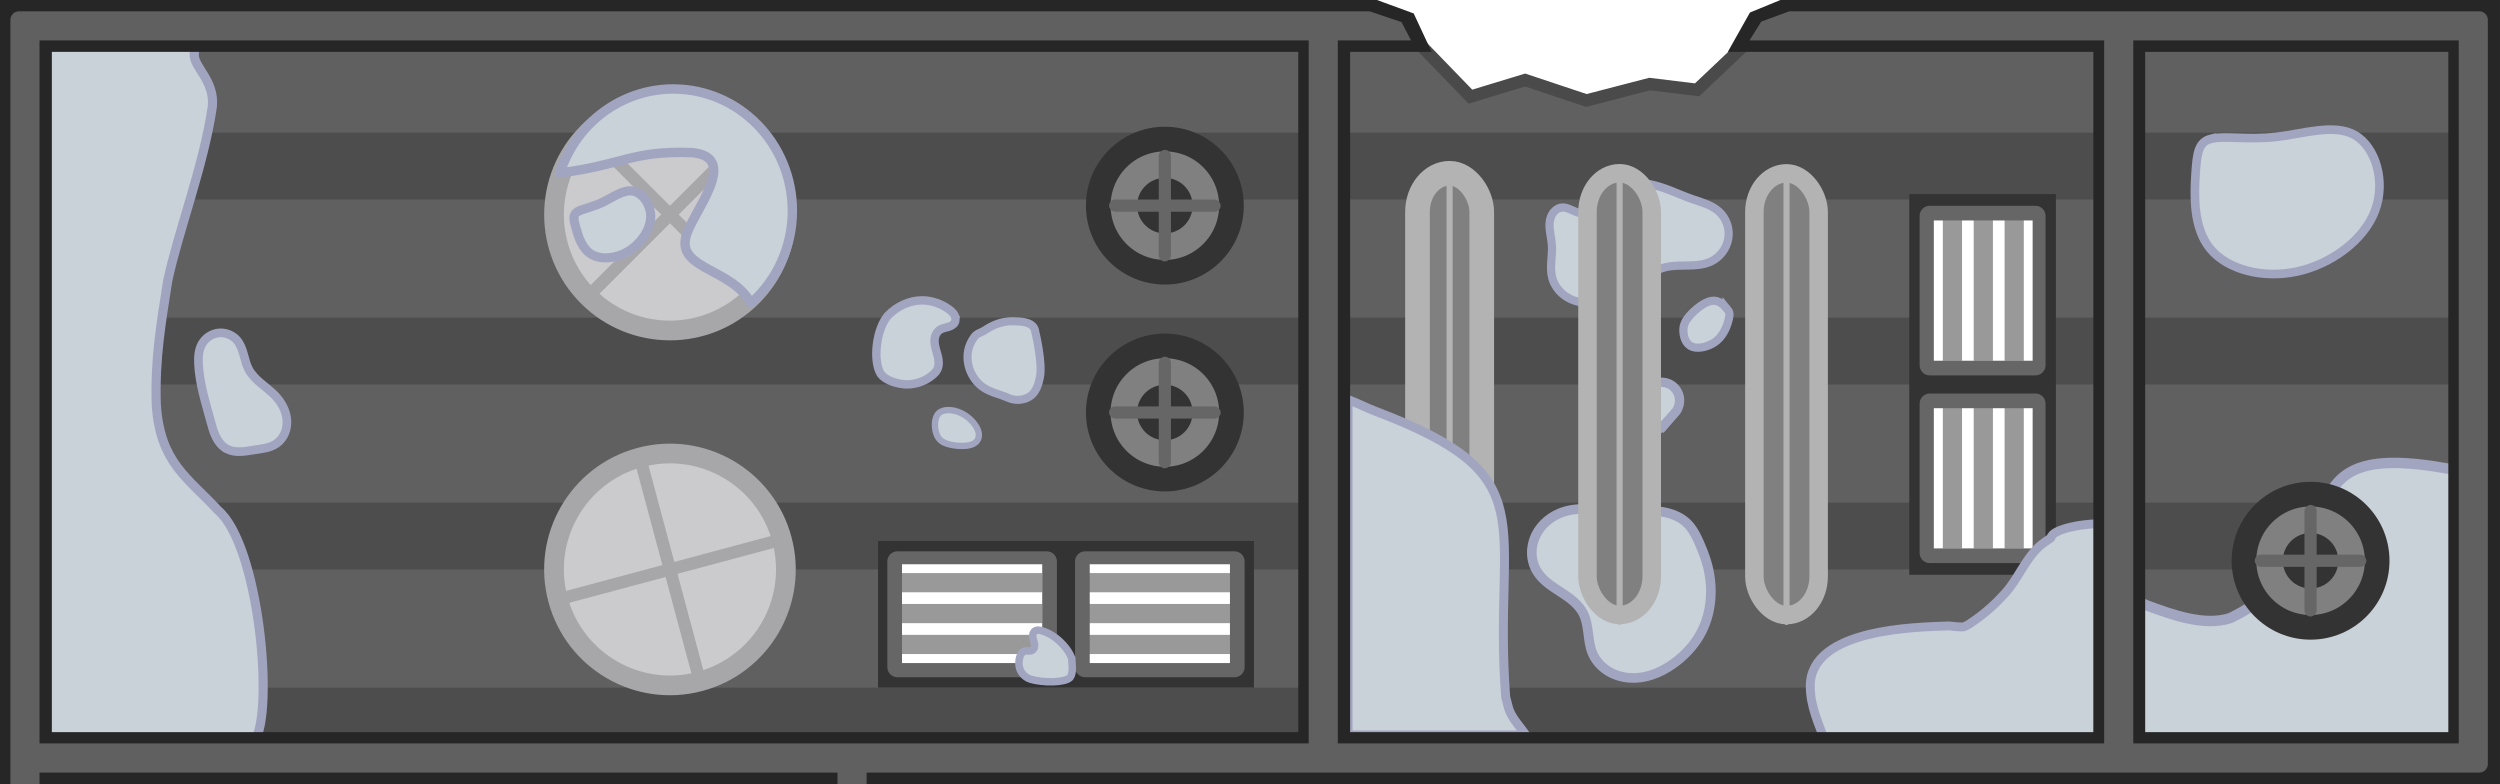 <?xml version="1.0" encoding="UTF-8" standalone="no"?>
<svg
   height="635.75"
   viewBox="0 0 536.378 168.209"
   width="2027.254"
   version="1.1"
   id="svg103"
   xmlns="http://www.w3.org/2000/svg"
   xmlns:svg="http://www.w3.org/2000/svg">
  <defs
     id="defs103">
    <clipPath
       clipPathUnits="userSpaceOnUse"
       id="clipPath1">
      <path
         id="path1"
         d="M 0.012,0.219 V 167.151 H 535.304 V 0.219 H 381.344 L 363.582,18.747 353.404,17.501 339.838,21.028 326.668,16.64 314.955,20.208 295.075,0.219 Z M 410.089,42.264 h 29.661 v 79.382 h -29.661 z m -220.9,74.411 h 78.381 v 29.169 h -78.381 z"
         style="fill:#4d4d4d;fill-opacity:1;stroke-width:1" />
    </clipPath>
    <clipPath
       clipPathUnits="userSpaceOnUse"
       id="clipPath2">
      <path
         d="M 0.473,167.151 0.012,392.393 H 187.511 V 167.151 Z M 87.669,255.837 h 77.892 v 28.517 H 87.669 Z m -0.163,42.857 h 78.381 v 28.68 H 87.506 Z"
         fill="#4d4d4d"
         id="path9"
         style="stroke-width:1" />
    </clipPath>
    <clipPath
       clipPathUnits="userSpaceOnUse"
       id="clipPath1-1">
      <path
         id="path1-8"
         d="M 0.012,0.219 V 167.151 H 535.304 V 0.219 H 381.344 L 363.582,18.747 353.404,17.501 339.838,21.028 326.668,16.64 314.955,20.208 295.075,0.219 Z M 410.089,42.264 h 29.661 v 79.382 h -29.661 z m -220.9,74.411 h 78.381 v 29.169 h -78.381 z"
         style="fill:#4d4d4d;fill-opacity:1;stroke-width:1" />
    </clipPath>
    <clipPath
       clipPathUnits="userSpaceOnUse"
       id="clipPath2-9">
      <path
         d="M 0.473,167.151 0.012,392.393 H 187.511 V 167.151 Z M 87.669,255.837 h 77.892 v 28.517 H 87.669 Z m -0.163,42.857 h 78.381 v 28.68 H 87.506 Z"
         fill="#4d4d4d"
         id="path9-5"
         style="stroke-width:1" />
    </clipPath>
  </defs>
  <g
     id="g153736"
     transform="translate(2106.148,-680.462)">
    <path
       id="path3-1"
       d="M -2105.607,681.209 V 848.142 h 535.292 V 681.209 h -153.96 l -17.761,18.529 -10.179,-1.246 -13.566,3.526 -13.17,-4.387 -11.713,3.568 -19.88,-19.99 z m 410.077,42.045 h 29.661 v 79.382 h -29.661 z m -220.9,74.411 h 78.381 v 29.169 h -78.381 z"
       style="fill:#4d4d4d;fill-opacity:1" />
    <g
       clip-path="url(#clipPath1-1)"
       fill="#606060"
       id="g6-6"
       transform="translate(-2105.619,680.991)">
      <path
         d="M 5.39,42.264 V 67.611 H 533.448 V 42.264 Z"
         stroke-width="0.366"
         id="path4-0" />
      <path
         d="M 5.39,2.573 V 27.92 H 533.448 V 2.573 Z"
         stroke-width="0.366"
         id="path5-8" />
      <rect
         height="25.347"
         stroke-width="0.564"
         width="527.974"
         x="3.337"
         y="121.645"
         id="rect5-5" />
      <path
         d="M 5.39,81.954 V 107.302 H 533.448 V 81.954 Z"
         stroke-width="0.366"
         id="path6-1" />
    </g>
    <path
       style="fill:#c9d1d9;fill-opacity:1;fill-rule:evenodd;stroke:#a2a5c0;stroke-width:2;stroke-dasharray:none;stroke-opacity:1"
       d="m -1749.035,771.594 c -0.448,0.524 -1.041,0.922 -1.695,1.138 -0.098,0.033 -0.198,0.061 -0.297,0.093 -0.24,0.08 -0.473,0.183 -0.715,0.256 -0.242,0.073 -0.501,0.115 -0.749,0.066 -0.314,-0.062 -0.583,-0.261 -0.814,-0.483 -0.494,-0.476 -0.865,-1.094 -0.976,-1.771 -0.087,-0.531 -0.015,-1.073 0,-1.61 0.014,-0.483 -0.019,-0.966 0,-1.449 0.022,-0.533 0.108,-1.066 0.285,-1.57 0.141,-0.403 0.339,-0.784 0.529,-1.167 0.206,-0.416 0.407,-0.84 0.692,-1.208 0.44,-0.569 1.068,-0.979 1.749,-1.208 1.184,-0.397 2.556,-0.233 3.579,0.483 0.896,0.627 1.494,1.652 1.627,2.737 0.117,0.958 -0.122,1.956 -0.662,2.757 l -2.552,2.936 z"
       id="path77-74-1-3"
       clip-path="none" />
    <path
       d="m -1696.507,722.102 v 81.686 h 31.454 v -81.686 z m 27.393,3.125 v 32.95 h -23.494 v -32.95 z m 0,41.024 v 32.823 h -23.494 v -32.823 z"
       fill="#333333"
       stroke-width="0.33"
       id="path59-4" />
    <path
       style="fill:#c9d1d9;fill-opacity:1;stroke:#a2a5c0;stroke-width:1.758;stroke-dasharray:none;stroke-opacity:1"
       d="m -1770.825,724.975 c -0.397,4e-5 -0.791,0.108 -1.141,0.296 -0.349,0.188 -0.654,0.455 -0.899,0.767 -0.49,0.624 -0.735,1.415 -0.807,2.205 -0.144,1.581 0.363,3.143 0.479,4.726 0.087,1.198 -0.05,2.399 -0.128,3.597 -0.078,1.198 -0.095,2.421 0.225,3.578 0.382,1.382 1.241,2.615 2.36,3.511 1.118,0.897 2.486,1.463 3.9,1.696 2.829,0.467 5.749,-0.388 8.233,-1.82 1.673,-0.964 3.184,-2.18 4.775,-3.274 1.591,-1.094 3.299,-2.082 5.183,-2.505 1.57,-0.353 3.197,-0.3 4.806,-0.329 1.609,-0.03 3.258,-0.154 4.72,-0.826 1.958,-0.901 3.427,-2.806 3.776,-4.933 0.175,-1.064 0.081,-2.17 -0.274,-3.188 -0.354,-1.018 -0.969,-1.944 -1.77,-2.665 -1.573,-1.413 -3.715,-1.949 -5.711,-2.644 -3.019,-1.05 -5.897,-2.562 -9.034,-3.176 -1.569,-0.307 -3.199,-0.382 -4.762,-0.049 -1.563,0.333 -3.058,1.093 -4.13,2.278 -0.656,0.725 -1.146,1.584 -1.78,2.328 -0.634,0.744 -1.444,1.368 -2.389,1.617 -0.472,0.124 -0.968,0.156 -1.454,0.103 -0.486,-0.053 -0.959,-0.191 -1.414,-0.368 -0.455,-0.178 -0.893,-0.396 -1.345,-0.582 -0.452,-0.186 -0.927,-0.343 -1.415,-0.343 -10e-5,0 -3e-4,0 -4e-4,0 z"
       id="path4-7-6-7-2-8-4" />
    <path
       style="fill:#c9d1d9;fill-opacity:1;stroke:#a2a5c0;stroke-width:2.058;stroke-dasharray:none;stroke-opacity:1"
       d="m -1744.709,792.254 c -1.826,-1.473 -4.234,-2.036 -6.576,-2.171 -2.343,-0.135 -4.691,0.114 -7.037,0.057 -2.048,-0.05 -4.083,-0.332 -6.129,-0.45 -2.045,-0.118 -4.131,-0.066 -6.09,0.536 -2.61,0.802 -4.932,2.637 -6.111,5.099 -0.59,1.231 -0.891,2.603 -0.842,3.967 0.049,1.364 0.453,2.718 1.184,3.871 1.197,1.886 3.16,3.121 5.032,4.338 1.872,1.217 3.792,2.562 4.807,4.551 0.664,1.301 0.886,2.777 1.069,4.227 0.183,1.45 0.342,2.925 0.899,4.276 0.68,1.652 1.944,3.04 3.476,3.958 1.532,0.918 3.322,1.375 5.109,1.404 3.572,0.058 7.008,-1.565 9.783,-3.816 1.769,-1.436 3.33,-3.144 4.502,-5.098 2.84,-4.733 3.209,-10.718 1.613,-16.002 -0.405,-1.342 -0.917,-2.649 -1.482,-3.932 -0.565,-1.283 -1.17,-2.567 -2.05,-3.657 -0.343,-0.426 -0.732,-0.814 -1.158,-1.158 z"
       id="path6201-8-7-0" />
    <g
       id="g137-7"
       transform="translate(-1994.343,568.315)">
      <rect
         height="4.121"
         width="30.557"
         x="199.288"
         y="-322.403"
         id="rect135-9"
         style="fill:#999999;stroke-width:0.496"
         transform="rotate(90)" />
      <rect
         height="4.121"
         width="30.557"
         x="199.288"
         y="-309.152"
         id="rect136-6"
         style="fill:#999999;stroke-width:0.496"
         transform="rotate(90)" />
      <rect
         height="4.121"
         width="30.557"
         x="199.288"
         y="-315.777"
         id="rect137-6"
         style="fill:#999999;stroke-width:0.496"
         transform="rotate(90)" />
      <path
         d="m 327.073,198.757 c 0,-1.209 -0.963,-2.181 -2.158,-2.181 h -22.705 c -1.195,0 -2.158,0.973 -2.158,2.181 v 32.02 c 0,1.209 0.962,2.181 2.158,2.181 h 22.705 c 1.195,0 2.158,-0.973 2.158,-2.181 z m -2.772,0.97 v 30.084 h -21.2 v -30.084 z"
         fill="#666666"
         stroke-width="0.292"
         id="path137-6" />
    </g>
    <path
       id="rect21782-0-0"
       style="fill:#c9d1d9;fill-opacity:1;stroke:#a2a5c0;stroke-width:1.9;stroke-linecap:square;stroke-linejoin:round;stroke-dasharray:none;stroke-opacity:1;paint-order:fill markers stroke;stop-color:#000000"
       d="m -1717.759,827.638 c 0.025,4.547 1.837,8.165 3.454,12.529 h 60.721 V 792.924 c -0.092,-0.019 -0.184,-0.03 -0.278,-0.041 -4.979,-0.355 -12.098,1.116 -12.258,2.974 -0.869,0.633 -1.804,1.188 -2.589,1.925 -3.017,2.83 -4.492,6.929 -7.251,9.971 -2.086,2.3 -4.212,4.214 -6.732,5.947 -0.661,0.455 -1.314,0.968 -2.072,1.224 -0.496,0.168 -2.865,-0.135 -3.28,-0.174 -6.78,0.27 -29.637,0.487 -29.716,12.889 z" />
    <path
       id="path12944-6"
       style="mix-blend-mode:normal;fill:#c9d1d9;fill-opacity:1;fill-rule:nonzero;stroke:#a2a5c0;stroke-width:2.236;stroke-linecap:butt;stroke-linejoin:miter;stroke-miterlimit:10;stroke-dasharray:none;stroke-dashoffset:0;stroke-opacity:1"
       d="m -1577.52,780.146 c -1.286,-0.447 -2.231,0.701 -3.204,0.899 -38.874,-7.089 -17.106,17.334 -46.872,32.015 -5.68,1.88 -12.69,-0.797 -17.787,-2.646 -1.538,-0.564 -2.985,-1.445 -4.564,-1.851 v 30.726 h 72.427 z" />
    <path
       d="m -2105.146,848.142 -0.461,225.242 h 187.499 V 848.142 Z m 87.196,88.686 h 77.892 v 28.517 h -77.892 z m -0.163,42.857 h 78.381 v 28.68 h -78.381 z"
       fill="#4d4d4d"
       id="path7-6" />
    <g
       clip-path="url(#clipPath2-9)"
       fill="#606060"
       stroke-width="0.32"
       id="g11-7"
       transform="translate(-2105.619,680.991)">
      <rect
         height="25.347"
         width="170.183"
         x="8.532"
         y="201.027"
         id="rect7-0" />
      <rect
         height="25.347"
         width="170.183"
         x="8.793"
         y="359.789"
         id="rect8-4" />
      <rect
         height="25.347"
         width="170.183"
         x="8.973"
         y="320.098"
         id="rect9-1" />
      <rect
         height="25.347"
         width="170.183"
         x="7.869"
         y="280.408"
         id="rect10-0" />
      <rect
         height="25.347"
         width="170.183"
         x="8.532"
         y="240.717"
         id="rect11-8" />
      <path
         d="m 8.076,161.336 v 25.347 h 170.183 V 161.336 Z"
         id="path11-1" />
    </g>
    <path
       style="fill:#c9d1d9;fill-opacity:1;stroke:#a2a5c0;stroke-width:1.909;stroke-dasharray:none;stroke-opacity:1"
       d="m -2003.94,871.869 c -1.878,-0.057 -3.765,0.193 -5.563,0.736 -2.746,0.83 -5.236,2.32 -7.791,3.625 -2.555,1.305 -5.286,2.453 -8.154,2.508 -1.434,0.027 -2.885,-0.229 -4.18,-0.845 -1.295,-0.617 -2.428,-1.606 -3.122,-2.861 -0.694,-1.255 -0.927,-2.78 -0.538,-4.161 0.194,-0.69 0.54,-1.339 1.014,-1.877 0.475,-0.538 1.079,-0.963 1.75,-1.215 0.884,-0.332 1.851,-0.36 2.773,-0.562 0.462,-0.101 0.917,-0.249 1.323,-0.492 0.405,-0.243 0.759,-0.586 0.963,-1.013 0.216,-0.453 0.251,-0.977 0.163,-1.471 -0.088,-0.494 -0.293,-0.96 -0.54,-1.396 -0.494,-0.873 -1.164,-1.654 -1.506,-2.597 -0.437,-1.207 -0.273,-2.596 0.348,-3.719 0.622,-1.123 1.675,-1.981 2.866,-2.459 1.192,-0.478 2.514,-0.587 3.786,-0.416 1.272,0.172 2.497,0.617 3.636,1.21 2.277,1.187 4.196,2.941 6.213,4.529 2.018,1.588 4.239,3.058 6.766,3.511 1.239,0.222 2.514,0.193 3.748,0.444 0.617,0.126 1.224,0.324 1.765,0.645 0.541,0.321 1.016,0.77 1.311,1.326 0.252,0.475 0.367,1.018 0.365,1.556 -0,0.538 -0.118,1.072 -0.306,1.577 -0.506,1.358 -1.553,2.505 -2.858,3.134 -1.305,0.629 -2.855,0.732 -4.232,0.282 z"
       id="path6-0-8-9-0-0-1" />
    <path
       style="fill:#c9d1d9;fill-opacity:1;fill-rule:evenodd;stroke:#a2a5c0;stroke-width:2;stroke-dasharray:none;stroke-opacity:1"
       d="m -2080.779,976.166 c -2.812,-1.276 -5.258,-3.348 -6.979,-5.912 -1.722,-2.564 -2.714,-5.612 -2.831,-8.697 -0.201,-5.277 2.117,-10.382 5.282,-14.609 3.673,-4.906 8.744,-9.002 14.716,-10.38 4.364,-1.008 9.027,-0.502 13.172,1.195 4.145,1.697 7.776,4.553 10.598,8.032 3.476,4.285 5.726,9.441 9.056,13.84 1.404,1.855 2.995,3.568 4.309,5.488 1.314,1.92 2.359,4.106 2.482,6.43 0.11,2.061 -0.536,4.149 -1.767,5.806 -1.231,1.657 -3.035,2.873 -5.025,3.421 -2.261,0.622 -4.665,0.392 -6.981,0.023 -2.316,-0.37 -4.635,-0.876 -6.979,-0.792 -2.816,0.101 -5.526,1.048 -8.301,1.538 -7.258,1.282 -15.033,-0.734 -20.753,-5.382 z"
       id="path68-1-6-1-8"
       clip-path="none" />
    <path
       style="fill:none;fill-opacity:1;stroke:#4a4a4a;stroke-width:2.646;stroke-dasharray:none;stroke-opacity:1;paint-order:stroke fill markers"
       d="m -1804.359,687.055 13.695,14.144 11.713,-3.568 13.17,4.387 13.566,-3.526 10.179,1.246 11.315,-10.72"
       id="path43-1" />
    <g
       id="g27-4"
       transform="translate(-2106.148,680.462)">
      <rect
         fill="#808080"
         height="94.774"
         ry="8.295"
         stroke-width="0.6"
         width="13.787"
         x="304.124"
         y="37.177"
         id="rect52-8"
         style="stroke:#b3b3b3;stroke-width:5.292;stroke-dasharray:none;stroke-opacity:1;paint-order:stroke fill markers" />
      <rect
         fill="#b3b3b3"
         height="98.222"
         ry="0.655"
         stroke-width="0.394"
         width="1.31"
         x="310.362"
         y="35.842"
         id="rect53-8" />
    </g>
    <g
       id="g26-4"
       transform="translate(-2105.817,680.462)">
      <rect
         fill="#808080"
         height="94.774"
         ry="8.295"
         stroke-width="0.6"
         width="13.787"
         x="340.265"
         y="37.172"
         id="rect55-5"
         style="stroke:#b3b3b3;stroke-width:3.969;stroke-dasharray:none;stroke-opacity:1;paint-order:stroke fill markers" />
      <rect
         fill="#b3b3b3"
         height="98.222"
         ry="0.655"
         stroke-width="0.394"
         width="1.31"
         x="346.503"
         y="35.837"
         id="rect56-7" />
    </g>
    <g
       id="g25-9"
       transform="translate(-2106.148,680.462)">
      <rect
         fill="#808080"
         height="94.774"
         ry="8.295"
         stroke-width="0.6"
         width="13.787"
         x="376.405"
         y="37.193"
         id="rect58-8"
         style="stroke:#b3b3b3;stroke-width:3.969;stroke-dasharray:none;stroke-opacity:1;paint-order:stroke fill markers" />
      <rect
         fill="#b3b3b3"
         height="98.222"
         ry="0.655"
         stroke-width="0.394"
         width="1.31"
         x="382.644"
         y="35.858"
         id="rect59-4" />
    </g>
    <g
       id="g105-5"
       transform="translate(-2268.247,680.991)">
      <rect
         height="4.121"
         width="30.557"
         x="294.02"
         y="261.268"
         id="rect103-8"
         style="fill:#999999;stroke-width:0.496" />
      <rect
         height="4.121"
         width="30.557"
         x="294.02"
         y="274.519"
         id="rect104-8"
         style="fill:#999999;stroke-width:0.496" />
      <rect
         height="4.121"
         width="30.557"
         x="294.02"
         y="267.893"
         id="rect105-9"
         style="fill:#999999;stroke-width:0.496" />
      <rect
         height="4.121"
         width="30.557"
         x="253.545"
         y="261.268"
         id="rect102-4"
         style="fill:#999999;stroke-width:0.496" />
      <path
         d="m 329.491,254.38 h -80.66 v 31.454 h 80.66 z m -4.315,27.393 h -32.02 v -23.494 h 32.02 z m -39.867,0 h -31.897 v -23.494 h 31.897 z"
         fill="#333333"
         stroke-width="0.326"
         id="path8-7" />
      <path
         d="m 293.288,256.597 c -1.209,0 -2.181,0.963 -2.181,2.158 v 22.705 c 0,1.195 0.973,2.158 2.181,2.158 h 32.02 c 1.209,0 2.181,-0.962 2.181,-2.158 v -22.705 c 0,-1.195 -0.973,-2.158 -2.181,-2.158 z m 0.97,2.772 h 30.084 v 21.2 h -30.084 z"
         fill="#666666"
         stroke-width="0.292"
         id="path38-0" />
      <rect
         height="4.121"
         width="30.557"
         x="253.545"
         y="274.519"
         id="rect48-4"
         style="fill:#999999;stroke-width:0.496" />
      <rect
         height="4.121"
         width="30.557"
         x="253.545"
         y="267.893"
         id="rect91-0"
         style="fill:#999999;stroke-width:0.496" />
      <path
         d="m 253.014,256.597 c -1.209,0 -2.181,0.963 -2.181,2.158 v 22.705 c 0,1.195 0.973,2.158 2.181,2.158 h 32.02 c 1.209,0 2.181,-0.962 2.181,-2.158 v -22.705 c 0,-1.195 -0.973,-2.158 -2.181,-2.158 z m 0.97,2.772 h 30.084 v 21.2 h -30.084 z"
         fill="#666666"
         stroke-width="0.292"
         id="path82-6" />
    </g>
    <g
       id="g111-5"
       transform="translate(-2268.247,723.782)">
      <rect
         height="4.121"
         width="30.557"
         x="294.02"
         y="261.268"
         id="rect106-3"
         style="fill:#999999;stroke-width:0.496" />
      <rect
         height="4.121"
         width="30.557"
         x="294.02"
         y="274.519"
         id="rect107-8"
         style="fill:#999999;stroke-width:0.496" />
      <rect
         height="4.121"
         width="30.557"
         x="294.02"
         y="267.893"
         id="rect108-5"
         style="fill:#999999;stroke-width:0.496" />
      <rect
         height="4.121"
         width="30.557"
         x="253.545"
         y="261.268"
         id="rect109-1"
         style="fill:#999999;stroke-width:0.496" />
      <path
         d="m 329.491,254.38 h -80.66 v 31.454 h 80.66 z m -4.315,27.393 h -32.02 v -23.494 h 32.02 z m -39.867,0 h -31.897 v -23.494 h 31.897 z"
         fill="#333333"
         stroke-width="0.326"
         id="path109-2" />
      <path
         d="m 293.288,256.597 c -1.209,0 -2.181,0.963 -2.181,2.158 v 22.705 c 0,1.195 0.973,2.158 2.181,2.158 h 32.02 c 1.209,0 2.181,-0.962 2.181,-2.158 v -22.705 c 0,-1.195 -0.973,-2.158 -2.181,-2.158 z m 0.97,2.772 h 30.084 v 21.2 h -30.084 z"
         fill="#666666"
         stroke-width="0.292"
         id="path110-4" />
      <rect
         height="4.121"
         width="30.557"
         x="253.545"
         y="274.519"
         id="rect110-6"
         style="fill:#999999;stroke-width:0.496" />
      <rect
         height="4.121"
         width="30.557"
         x="253.545"
         y="267.893"
         id="rect111-7"
         style="fill:#999999;stroke-width:0.496" />
      <path
         d="m 253.014,256.597 c -1.209,0 -2.181,0.963 -2.181,2.158 v 22.705 c 0,1.195 0.973,2.158 2.181,2.158 h 32.02 c 1.209,0 2.181,-0.962 2.181,-2.158 v -22.705 c 0,-1.195 -0.973,-2.158 -2.181,-2.158 z m 0.97,2.772 h 30.084 v 21.2 h -30.084 z"
         fill="#666666"
         stroke-width="0.292"
         id="path111-5" />
    </g>
    <path
       id="rect27047-9"
       style="fill:#c9d1d9;fill-opacity:1;stroke:#a2a5c0;stroke-width:2.011;stroke-linecap:square;stroke-linejoin:bevel;stroke-miterlimit:4;stroke-dasharray:none;stroke-opacity:1"
       d="m -2089.76,1000.36 c -3.333,0.428 -7.059,3.496 -10.382,4.895 v 61.921 h 174.473 v -50.816 c -0.373,0.053 -2.906,1.263 -8.476,0.738 -10.755,-1.992 -11.281,-3.853 -20.664,-6.5 -11.935,-3.367 -14.394,-9.588 -47.938,-5.699 -1.739,0.224 -5.521,1.499 -7.185,1.795 -30.848,10.197 -54.42,-9.52 -79.829,-6.334 z" />
    <g
       id="g117-5"
       transform="translate(-2166.604,542.149)">
      <rect
         height="4.121"
         width="30.557"
         x="294.02"
         y="261.268"
         id="rect112-0"
         style="fill:#999999;stroke-width:0.496" />
      <rect
         height="4.121"
         width="30.557"
         x="294.02"
         y="274.519"
         id="rect113-5"
         style="fill:#999999;stroke-width:0.496" />
      <rect
         height="4.121"
         width="30.557"
         x="294.02"
         y="267.893"
         id="rect114-2"
         style="fill:#999999;stroke-width:0.496" />
      <rect
         height="4.121"
         width="30.557"
         x="253.545"
         y="261.268"
         id="rect115-0"
         style="fill:#999999;stroke-width:0.496" />
      <path
         d="m 329.491,254.38 h -80.66 v 31.454 h 80.66 z m -4.315,27.393 h -32.02 v -23.494 h 32.02 z m -39.867,0 h -31.897 v -23.494 h 31.897 z"
         fill="#333333"
         stroke-width="0.326"
         id="path115-7" />
      <path
         d="m 293.288,256.597 c -1.209,0 -2.181,0.963 -2.181,2.158 v 22.705 c 0,1.195 0.973,2.158 2.181,2.158 h 32.02 c 1.209,0 2.181,-0.962 2.181,-2.158 v -22.705 c 0,-1.195 -0.973,-2.158 -2.181,-2.158 z m 0.97,2.772 h 30.084 v 21.2 h -30.084 z"
         fill="#666666"
         stroke-width="0.292"
         id="path116-7" />
      <rect
         height="4.121"
         width="30.557"
         x="253.545"
         y="274.519"
         id="rect116-9"
         style="fill:#999999;stroke-width:0.496" />
      <rect
         height="4.121"
         width="30.557"
         x="253.545"
         y="267.893"
         id="rect117-7"
         style="fill:#999999;stroke-width:0.496" />
      <path
         d="m 253.014,256.597 c -1.209,0 -2.181,0.963 -2.181,2.158 v 22.705 c 0,1.195 0.973,2.158 2.181,2.158 h 32.02 c 1.209,0 2.181,-0.962 2.181,-2.158 v -22.705 c 0,-1.195 -0.973,-2.158 -2.181,-2.158 z m 0.97,2.772 h 30.084 v 21.2 h -30.084 z"
         fill="#666666"
         stroke-width="0.292"
         id="path117-5" />
    </g>
    <g
       id="g134-3"
       transform="translate(-1994.343,528.041)">
      <rect
         height="4.121"
         width="30.557"
         x="199.288"
         y="-322.403"
         id="rect132-9"
         style="fill:#999999;stroke-width:0.496"
         transform="rotate(90)" />
      <rect
         height="4.121"
         width="30.557"
         x="199.288"
         y="-309.152"
         id="rect133-9"
         style="fill:#999999;stroke-width:0.496"
         transform="rotate(90)" />
      <rect
         height="4.121"
         width="30.557"
         x="199.288"
         y="-315.777"
         id="rect134-4"
         style="fill:#999999;stroke-width:0.496"
         transform="rotate(90)" />
      <path
         d="m 327.073,198.757 c 0,-1.209 -0.963,-2.181 -2.158,-2.181 h -22.705 c -1.195,0 -2.158,0.973 -2.158,2.181 v 32.02 c 0,1.209 0.962,2.181 2.158,2.181 h 22.705 c 1.195,0 2.158,-0.973 2.158,-2.181 z m -2.772,0.97 v 30.084 h -21.2 v -30.084 z"
         fill="#666666"
         stroke-width="0.292"
         id="path134-9" />
    </g>
    <g
       id="g28-1"
       transform="translate(-2106.148,680.462)">
      <g
         id="g1-2"
         transform="translate(-160.938,-62.697)">
        <circle
           cx="307.937"
           cy="263.577"
           fill="#808080"
           stroke-width="0.401"
           id="ellipse38-5-5"
           r="14.287"
           style="stroke:#333333;stroke-width:5.292;stroke-dasharray:none;stroke-opacity:1;paint-order:stroke markers fill" />
        <circle
           cx="307.937"
           cy="263.577"
           fill="#333333"
           stroke-width="0.167"
           id="ellipse39-3-9"
           r="5.953" />
        <rect
           height="2.619"
           ry="1.31"
           width="23.947"
           x="295.963"
           y="262.267"
           id="rect39-6-8"
           style="fill:#666666;stroke-width:0.394" />
        <rect
           height="2.619"
           ry="1.31"
           transform="rotate(-90)"
           width="23.947"
           x="-275.55"
           y="306.627"
           id="rect40-2-3"
           style="fill:#666666;stroke-width:0.394" />
      </g>
      <g
         id="g14-0"
         transform="translate(-200.811,-62.697)">
        <circle
           cx="307.937"
           cy="263.577"
           fill="#808080"
           stroke-width="0.401"
           id="circle9-9"
           r="14.287"
           style="stroke:#333333;stroke-width:5.292;stroke-dasharray:none;stroke-opacity:1;paint-order:stroke markers fill" />
        <circle
           cx="307.937"
           cy="263.577"
           fill="#333333"
           stroke-width="0.167"
           id="circle10-0"
           r="5.953" />
        <rect
           height="2.619"
           ry="1.31"
           width="23.947"
           x="295.963"
           y="262.267"
           id="rect13-7"
           style="fill:#666666;stroke-width:0.394" />
        <rect
           height="2.619"
           ry="1.31"
           transform="rotate(-90)"
           width="23.947"
           x="-275.55"
           y="306.627"
           id="rect14-6"
           style="fill:#666666;stroke-width:0.394" />
      </g>
    </g>
    <g
       id="g16-8"
       transform="rotate(-90,-543.641,1576.162)">
      <circle
         cx="307.937"
         cy="263.577"
         fill="#808080"
         stroke-width="0.401"
         id="circle14-3"
         r="14.287"
         style="stroke:#333333;stroke-width:5.292;stroke-dasharray:none;stroke-opacity:1;paint-order:stroke markers fill" />
      <circle
         cx="307.937"
         cy="263.577"
         fill="#333333"
         stroke-width="0.167"
         id="circle15-8"
         r="5.953" />
      <rect
         height="2.619"
         ry="1.31"
         width="23.947"
         x="295.963"
         y="262.267"
         id="rect15-6"
         style="fill:#666666;stroke-width:0.394" />
      <rect
         height="2.619"
         ry="1.31"
         transform="rotate(-90)"
         width="23.947"
         x="-275.55"
         y="306.627"
         id="rect16-1"
         style="fill:#666666;stroke-width:0.394" />
    </g>
    <g
       id="g18-9"
       transform="rotate(-90,-521.451,1598.352)">
      <circle
         cx="307.937"
         cy="263.577"
         fill="#808080"
         stroke-width="0.401"
         id="circle16-6"
         r="14.287"
         style="stroke:#333333;stroke-width:5.292;stroke-dasharray:none;stroke-opacity:1;paint-order:stroke markers fill" />
      <circle
         cx="307.937"
         cy="263.577"
         fill="#333333"
         stroke-width="0.167"
         id="circle17-7"
         r="5.953" />
      <rect
         height="2.619"
         ry="1.31"
         width="23.947"
         x="295.963"
         y="262.267"
         id="rect17-8"
         style="fill:#666666;stroke-width:0.394" />
      <rect
         height="2.619"
         ry="1.31"
         transform="rotate(-90)"
         width="23.947"
         x="-275.55"
         y="306.627"
         id="rect18-9"
         style="fill:#666666;stroke-width:0.394" />
    </g>
    <g
       id="g18-2-7"
       transform="rotate(-90,-382.642,1491.347)">
      <circle
         cx="307.937"
         cy="263.577"
         fill="#808080"
         stroke-width="0.401"
         id="circle16-7-5"
         r="14.287"
         style="stroke:#333333;stroke-width:5.292;stroke-dasharray:none;stroke-opacity:1;paint-order:stroke markers fill" />
      <circle
         cx="307.937"
         cy="263.577"
         fill="#333333"
         stroke-width="0.167"
         id="circle17-0-5"
         r="5.953" />
      <rect
         height="2.619"
         ry="1.31"
         width="23.947"
         x="295.963"
         y="262.267"
         id="rect17-9-2"
         style="fill:#666666;stroke-width:0.394" />
      <rect
         height="2.619"
         ry="1.31"
         transform="rotate(-90)"
         width="23.947"
         x="-275.55"
         y="306.627"
         id="rect18-3-4"
         style="fill:#666666;stroke-width:0.394" />
    </g>
    <g
       id="g21-9"
       transform="rotate(-15,1620.67,7862.33)">
      <circle
         style="fill:#cbcbcd;fill-opacity:1;stroke:#a7a7aa;stroke-width:4.233;stroke-dasharray:none;stroke-opacity:1;paint-order:stroke fill markers"
         id="path19-4"
         cx="-13.136"
         cy="115.82"
         r="24.871" />
      <path
         style="fill:#cbcbcd;fill-opacity:1;stroke:#a7a7aa;stroke-width:2.646;stroke-linecap:square;stroke-dasharray:none;stroke-opacity:1;paint-order:stroke fill markers"
         d="M -38.007,115.82 H 11.735"
         id="path20-7" />
      <path
         style="fill:#cbcbcd;fill-opacity:1;stroke:#a7a7aa;stroke-width:2.646;stroke-linecap:square;stroke-dasharray:none;stroke-opacity:1;paint-order:stroke fill markers"
         d="M -13.136,140.691 V 90.949"
         id="path21-4" />
    </g>
    <g
       id="g23-7"
       transform="rotate(-45,-250.62,2774.14)">
      <circle
         style="fill:#cbcbcd;fill-opacity:1;stroke:#a7a7aa;stroke-width:4.233;stroke-dasharray:none;stroke-opacity:1;paint-order:stroke fill markers"
         id="circle21-9"
         cx="-13.136"
         cy="115.82"
         r="24.871" />
      <path
         style="fill:#cbcbcd;fill-opacity:1;stroke:#a7a7aa;stroke-width:2.646;stroke-linecap:square;stroke-dasharray:none;stroke-opacity:1;paint-order:stroke fill markers"
         d="M -38.007,115.82 H 11.735"
         id="path22-5" />
      <path
         style="fill:#cbcbcd;fill-opacity:1;stroke:#a7a7aa;stroke-width:2.646;stroke-linecap:square;stroke-dasharray:none;stroke-opacity:1;paint-order:stroke fill markers"
         d="M -13.136,140.691 V 90.949"
         id="path23-5" />
    </g>
    <path
       style="fill:#c9d1d9;fill-opacity:1;stroke:#a2a5c0;stroke-width:1.958;stroke-dasharray:none;stroke-opacity:1"
       d="m -1982.269,725.905 c -0.993,0.625 -0.837,1.539 -0.345,3.358 0.491,1.818 1.318,4.54 3.35,5.765 2.032,1.225 5.271,0.952 7.917,-0.647 2.646,-1.598 4.7,-4.522 4.807,-7.256 0.106,-2.734 -1.735,-5.278 -3.801,-5.666 -2.067,-0.388 -4.358,1.38 -6.575,2.432 -2.217,1.052 -4.359,1.389 -5.352,2.014 z"
       id="path55061-1-3-1-55-9-69" />
    <path
       id="circle21856-0-1"
       style="fill:#c9d1d9;fill-opacity:1;stroke:#a2a5c0;stroke-width:2.02;stroke-linecap:square;stroke-linejoin:round;stroke-dasharray:none;stroke-opacity:1;paint-order:fill markers stroke;stop-color:#000000"
       d="m -1961.715,699.55 c -11.045,0.006 -20.838,7.267 -24.282,18.004 13.166,-1.597 15.4,-4.832 28.221,-4.352 11.108,0.921 -0.629,13.742 -1.293,18.443 -1.302,6.601 10.091,6.572 14.031,13.873 5.639,-4.964 8.886,-12.195 8.893,-19.806 3e-4,-14.448 -11.448,-26.161 -25.57,-26.161 z" />
    <path
       id="rect72787-9"
       style="fill:#c9d1d9;fill-opacity:1;stroke:#a2a5c0;stroke-width:1.928;stroke-linecap:round;stroke-linejoin:round;stroke-dasharray:none;stroke-opacity:1;stop-color:#000000"
       d="M -1816.922,766.19 V 838.154 h 38.137 c -1.095,-1.629 -2.616,-3.158 -3.428,-5.038 -0.426,-0.989 -0.566,-2.07 -0.89,-3.094 -2.85,-37.956 9.234,-47.241 -27.933,-61.323 -1.994,-0.766 -3.888,-1.757 -5.889,-2.509 z" />
    <path
       id="rect59735-4-3"
       style="fill:#c9d1d9;fill-opacity:1;stroke:#a1a4bf;stroke-width:1.962;stroke-linecap:round;stroke-linejoin:round;stroke-miterlimit:4;stroke-dasharray:none;stroke-opacity:1"
       d="m -2096.531,839.486 h 44.983 c 4.289,-6.366 0.989,-42.092 -7.853,-49.562 -6.437,-6.99 -12.405,-10.116 -13.219,-22.657 -0.316,-9.988 1.098,-17.834 2.459,-26.574 2.215,-10.431 7.774,-24.885 9.568,-37.342 0.565,-5.675 -4.102,-8.511 -3.881,-11.328 0.109,-1.41 0.275,-2.687 0.476,-3.88 h -32.534 z" />
    <path
       id="rect12-6"
       style="fill:#262626;fill-opacity:1;stroke:#262626;stroke-width:1.058;stroke-dasharray:none;stroke-opacity:1"
       d="m -2105.619,680.991 v 392.15 l 187.513,0.011 v -1.698 h 0.011 V 848.142 h 347.78 0.015 V 680.991 h -10.028 v 0.002 h -143.721 l -6.274,2.571 -4.219,7.497 h 78.048 V 838.074 h -160.511 V 691.061 h 17.18 l -3.396,-7.291 -7.576,-2.777 z m 10.068,10.07 h 268.479 V 838.074 h -91.023 v -0.01 h -10.068 v 0.01 h -167.389 z m 449.125,0 h 66.098 V 838.074 h -66.098 z m -449.125,157.081 h 167.389 v 214.943 h -167.389 z" />
    <g
       id="g24-1"
       transform="translate(-2106.551,680.462)">
      <circle
         cx="64.897"
         cy="-401.269"
         fill="#a7a7aa"
         stroke-width="0.101"
         transform="matrix(0.966,-0.259,-0.259,-0.966,0,0)"
         id="ellipse29-5"
         r="10.001" />
      <circle
         cx="64.897"
         cy="-401.269"
         fill="#cbcbcd"
         stroke-width="0.071"
         transform="matrix(0.966,-0.259,-0.259,-0.966,0,0)"
         id="ellipse30-9"
         r="7.011" />
    </g>
    <path
       id="rect20-1"
       d="m -2103.915,684.741 v 384.634 a 1.852,1.852 0 0 0 1.852,1.852 h 179.999 a 1.852,1.852 0 0 0 1.852,-1.852 V 846.225 h 345.983 a 1.852,1.852 0 0 0 1.852,-1.852 V 684.741 a 1.852,1.852 0 0 0 -1.852,-1.852 h -148.03 l -6.011,2.209 -2.516,4.037 h 76.09 V 839.962 h -164.425 V 689.136 h 15.719 l -2.044,-3.927 -6.84,-2.32 h -289.776 a 1.852,1.852 0 0 0 -1.852,1.852 z m 6.247,4.395 h 272.3 V 839.962 h -272.3 z m 449.219,0 h 69.826 V 839.962 h -69.826 z m -449.219,157.089 h 171.21 v 218.759 h -171.21 z"
       style="fill:#606060;fill-opacity:1" />
    <path
       style="fill:#c9d1d9;fill-opacity:1;stroke:#a2a5c0;stroke-width:1.758;stroke-miterlimit:4;stroke-dasharray:none;stroke-opacity:1"
       d="m -1735.698,746.613 c 0.615,0.738 0.751,1.099 0.472,2.297 -0.279,1.198 -0.973,3.234 -2.475,4.548 -1.502,1.313 -3.813,1.904 -5.226,1.462 -1.413,-0.442 -1.928,-1.917 -2.034,-3.158 -0.106,-1.242 0.196,-2.251 1.341,-3.564 1.145,-1.314 3.134,-2.932 4.675,-3.184 1.541,-0.252 2.633,0.862 3.248,1.6 z"
       id="path31-8-0-4-4-4" />
    <path
       id="path67-8"
       clip-path="none"
       style="fill:#c9d1d9;fill-opacity:1;fill-rule:evenodd;stroke:#a2a5c0;stroke-width:1.733;stroke-dasharray:none;stroke-opacity:1"
       d="m -1888.837,749.385 c -2.143,-0.039 -4.184,0.702 -5.94,1.892 -0.853,0.578 -1.69,0.627 -2.336,1.483 -0.645,0.855 -1.137,1.884 -1.343,3.032 -0.248,1.383 -0.068,2.917 0.492,4.288 0.56,1.371 1.494,2.574 2.615,3.387 1.668,1.21 3.622,1.517 5.432,2.323 1.64,0.73 3.401,0.577 4.729,-0.279 1.295,-0.835 1.86,-2.577 2.154,-4.089 0.621,-3.196 -0.985,-9.717 -0.985,-9.717 -0.223,-2.194 -2.844,-2.284 -4.817,-2.321 z" />
    <path
       id="path70-65"
       clip-path="none"
       style="fill:#c9d1d9;fill-opacity:1;fill-rule:evenodd;stroke:#a2a5c0;stroke-width:1.8;stroke-dasharray:none;stroke-opacity:1"
       d="m -1901.145,749.016 c 0,-0.071 0,-0.142 0,-0.213 -0.025,-0.283 -0.121,-0.557 -0.262,-0.804 -0.281,-0.494 -0.729,-0.872 -1.193,-1.202 -1.637,-1.165 -3.619,-1.873 -5.632,-1.893 -2.786,-0.027 -5.501,1.28 -7.425,3.284 -2.547,2.965 -3.215,9.637 -1.589,12.395 1.155,1.721 4.107,2.348 5.754,2.355 1.969,-0.019 3.923,-0.743 5.425,-2.01 0.386,-0.326 0.747,-0.693 0.982,-1.138 0.23,-0.437 0.329,-0.934 0.336,-1.427 0.01,-0.493 -0.075,-0.984 -0.192,-1.463 -0.233,-0.959 -0.603,-1.891 -0.686,-2.874 -0.044,-0.521 0,-1.054 0.17,-1.547 0.174,-0.493 0.489,-0.945 0.924,-1.237 0.512,-0.344 1.143,-0.446 1.737,-0.616 0.297,-0.085 0.591,-0.189 0.855,-0.348 0.264,-0.159 0.499,-0.377 0.641,-0.649 0.099,-0.189 0.15,-0.4 0.159,-0.613 z" />
    <path
       style="fill:#c9d1d9;fill-opacity:1;fill-rule:evenodd;stroke:#a2a5c0;stroke-width:1.6;stroke-dasharray:none;stroke-opacity:1"
       d="m -1941.946,1051.627 c -0.362,0.427 -0.844,0.752 -1.376,0.928 -0.08,0.026 -0.161,0.05 -0.241,0.076 -0.195,0.065 -0.384,0.149 -0.581,0.209 -0.197,0.059 -0.407,0.094 -0.608,0.054 -0.255,-0.05 -0.474,-0.213 -0.66,-0.394 -0.401,-0.389 -0.702,-0.894 -0.793,-1.445 -0.071,-0.433 -0.012,-0.875 0,-1.314 0.011,-0.394 -0.016,-0.788 0,-1.182 0.017,-0.435 0.088,-0.87 0.231,-1.281 0.115,-0.329 0.275,-0.64 0.429,-0.953 0.168,-0.34 0.331,-0.685 0.561,-0.985 0.357,-0.463 0.866,-0.799 1.42,-0.985 0.961,-0.324 2.076,-0.189 2.906,0.394 0.729,0.512 1.214,1.349 1.321,2.233 0.095,0.782 -0.1,1.595 -0.538,2.249 l -2.072,2.395 z"
       id="path77-0"
       clip-path="none" />
    <path
       style="fill:#c9d1d9;fill-opacity:1;stroke:#a2a5c0;stroke-width:1.858;stroke-dasharray:none;stroke-opacity:1"
       d="m -2057.384,776.838 c 0.875,0.439 1.879,0.559 2.857,0.522 0.978,-0.037 1.942,-0.224 2.91,-0.37 0.827,-0.124 1.659,-0.219 2.473,-0.407 0.814,-0.188 1.617,-0.474 2.305,-0.949 0.808,-0.558 1.432,-1.366 1.808,-2.273 0.376,-0.907 0.507,-1.908 0.421,-2.886 -0.171,-1.956 -1.196,-3.766 -2.56,-5.177 -0.93,-0.962 -2.015,-1.759 -3.034,-2.627 -1.019,-0.868 -1.992,-1.83 -2.611,-3.017 -0.517,-0.991 -0.766,-2.095 -1.07,-3.171 -0.304,-1.076 -0.684,-2.162 -1.408,-3.014 -0.956,-1.126 -2.489,-1.729 -3.957,-1.572 -1.469,0.157 -2.834,1.064 -3.562,2.349 -0.728,1.286 -0.814,2.833 -0.744,4.309 0.198,4.161 1.487,8.18 2.577,12.201 0.318,1.173 0.623,2.36 1.164,3.449 0.541,1.089 1.345,2.087 2.431,2.632 z"
       id="path60133-5-4" />
    <path
       style="fill:#c9d1d9;fill-opacity:1;stroke:#a2a5c0;stroke-width:1.358;stroke-miterlimit:4;stroke-dasharray:none;stroke-opacity:1"
       d="m -1899.953,769.086 c -1.737,-0.824 -3.788,-0.924 -4.791,0.049 -1.003,0.973 -0.959,3.02 -0.513,4.35 0.446,1.33 1.292,1.945 2.776,2.321 1.484,0.376 3.605,0.514 4.896,0.008 1.291,-0.506 1.752,-1.656 1.271,-3.006 -0.481,-1.349 -1.903,-2.898 -3.64,-3.722 z"
       id="path30-7-4-5-9" />
    <path
       style="fill:#c9d1d9;fill-opacity:1;stroke:#a2a5c0;stroke-width:1.858;stroke-dasharray:none;stroke-opacity:1"
       d="m -1631.666,710.214 c -2.764,0.655 -3.121,2.907 -3.419,7.531 -0.298,4.624 -0.536,11.619 3.159,16.102 3.696,4.483 11.326,6.453 18.638,4.865 7.312,-1.588 14.306,-6.734 16.69,-13.006 2.384,-6.272 0.159,-13.669 -4.27,-16.235 -4.429,-2.565 -11.062,-0.298 -16.963,0.365 -5.901,0.663 -11.071,-0.277 -13.834,0.378 z"
       id="path32-1-5-7" />
    <path
       id="path78-73-6-4"
       style="fill:#c9d1d9;fill-opacity:1;fill-rule:evenodd;stroke:#a2a5c0;stroke-width:1.6;stroke-dasharray:none;stroke-opacity:1"
       d="m -1883.443,815.654 c -0.276,0.005 -0.558,0.086 -0.766,0.268 -0.139,0.122 -0.239,0.285 -0.299,0.461 -0.06,0.176 -0.081,0.363 -0.074,0.548 0.012,0.371 0.128,0.729 0.233,1.085 0.104,0.356 0.198,0.725 0.164,1.095 -0.017,0.185 -0.067,0.367 -0.158,0.529 -0.091,0.161 -0.226,0.3 -0.391,0.383 -0.238,0.121 -0.518,0.12 -0.784,0.104 -0.266,-0.016 -0.538,-0.044 -0.795,0.028 -0.283,0.08 -0.522,0.279 -0.693,0.519 -0.171,0.24 -0.279,0.52 -0.359,0.804 -0.164,0.579 -0.222,1.19 -0.141,1.786 0.081,0.596 0.304,1.176 0.668,1.654 0.448,0.59 1.082,1.06 1.78,1.268 2.712,0.807 7.339,0.78 8.483,-0.342 0.805,-1.078 0.379,-2.807 0.379,-4.136 -0.398,-1.064 -1.062,-2.029 -1.826,-2.875 -1.25,-1.385 -2.818,-2.522 -4.605,-3.043 -0.265,-0.077 -0.538,-0.141 -0.813,-0.136 z" />
    <path
       id="path70-9-7-8-4"
       clip-path="none"
       style="fill:#c9d1d9;fill-opacity:1;fill-rule:evenodd;stroke:#a2a5c0;stroke-width:1.9;stroke-dasharray:none;stroke-opacity:1"
       d="m -2033.706,885.484 c -0.272,0.075 -0.531,0.207 -0.76,0.369 -0.459,0.324 -0.793,0.762 -1.08,1.203 -1.013,1.557 -1.559,3.305 -1.436,4.945 0.17,2.269 1.627,4.222 3.704,5.395 3.051,1.493 9.561,0.739 12.118,-1.119 1.585,-1.273 1.985,-3.794 1.875,-5.134 -0.157,-1.596 -0.996,-3.044 -2.329,-4.017 -0.343,-0.25 -0.724,-0.473 -1.172,-0.577 -0.439,-0.102 -0.928,-0.086 -1.406,0.005 -0.478,0.09 -0.947,0.253 -1.403,0.44 -0.912,0.375 -1.789,0.858 -2.735,1.116 -0.501,0.137 -1.02,0.208 -1.51,0.163 -0.49,-0.046 -0.95,-0.213 -1.264,-0.51 -0.369,-0.349 -0.513,-0.842 -0.719,-1.292 -0.103,-0.225 -0.224,-0.444 -0.397,-0.627 -0.173,-0.184 -0.4,-0.332 -0.674,-0.394 -0.285,-0.045 -0.761,0.015 -0.811,0.035 z" />
    <path
       id="path66444-9-0"
       clip-path="none"
       style="fill:#c9d1d9;fill-opacity:1;fill-rule:evenodd;stroke:#a2a5c0;stroke-width:1.833;stroke-dasharray:none;stroke-opacity:1"
       d="m -2028.12,955.489 c 0.142,1.38 0.911,2.645 2.024,3.698 0.54,0.511 0.648,1.047 1.398,1.407 0.749,0.36 1.628,0.611 2.58,0.669 1.147,0.071 2.382,-0.143 3.455,-0.591 1.072,-0.448 1.976,-1.125 2.548,-1.898 0.851,-1.15 0.943,-2.426 1.452,-3.641 0.462,-1.101 0.194,-2.224 -0.611,-3.022 -0.785,-0.779 -2.251,-1.031 -3.508,-1.123 -2.655,-0.195 -7.839,1.255 -7.839,1.255 -1.77,0.283 -1.631,1.975 -1.5,3.246 z" />
  </g>
</svg>

